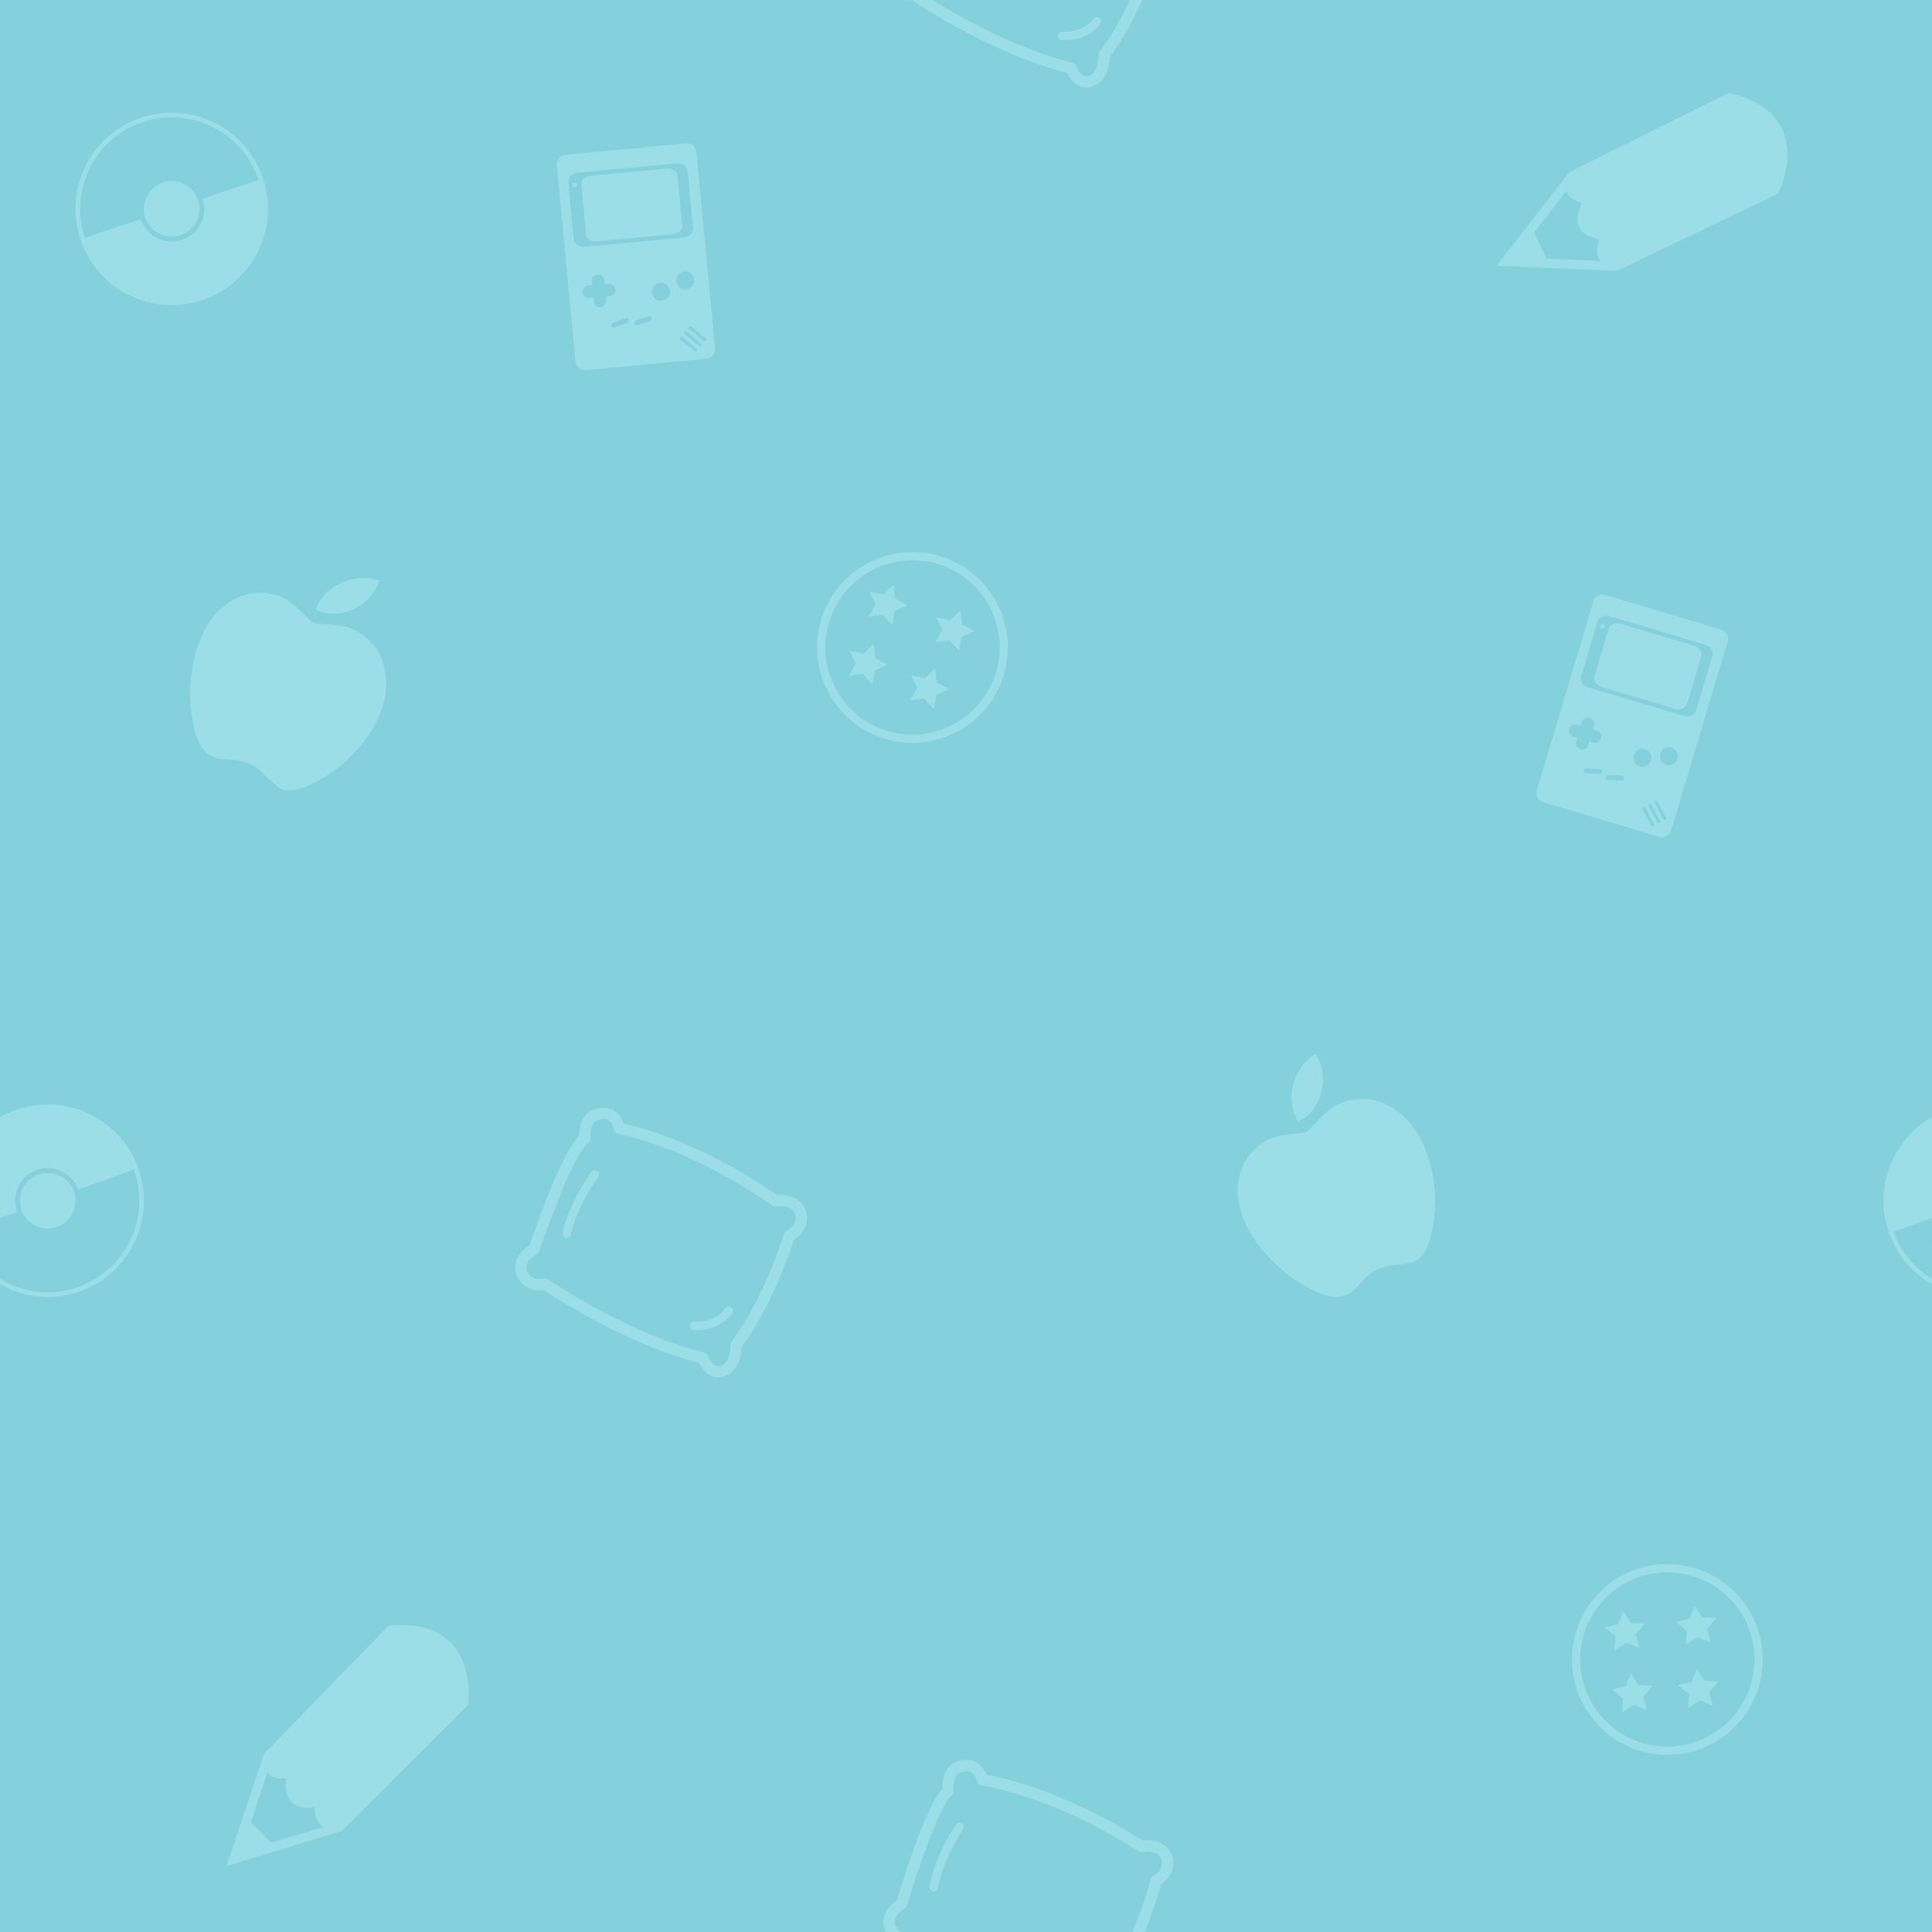 <?xml version="1.0" encoding="utf-8"?>
<!-- Generator: Adobe Illustrator 16.0.4, SVG Export Plug-In . SVG Version: 6.00 Build 0)  -->
<!DOCTYPE svg PUBLIC "-//W3C//DTD SVG 1.1//EN" "http://www.w3.org/Graphics/SVG/1.1/DTD/svg11.dtd">
<svg version="1.1" id="Layer_1" xmlns="http://www.w3.org/2000/svg" xmlns:xlink="http://www.w3.org/1999/xlink" x="0px" y="0px"
	 width="300px" height="300px" viewBox="0 0 300 300" enable-background="new 0 0 300 300" xml:space="preserve">
<g id="Layer_2">
	<rect fill="#84D1DD" width="300" height="300"/>
</g>
<g id="Layer_3" opacity="0.5">
	<circle fill="#B1ECF2" cx="7.408" cy="186.441" r="14.936"/>
	<path fill="#84D1DD" d="M-5.966,191.279c2.674,7.388,10.829,11.207,18.214,8.533c7.386-2.674,11.207-10.828,8.533-18.213
		L-5.966,191.279z"/>
	<circle fill="#84D1DD" cx="7.408" cy="186.44" r="5.062"/>
	<circle fill="#B1ECF2" cx="7.408" cy="186.44" r="4.316"/>
	<circle fill="#B1ECF2" cx="26.665" cy="32.44" r="14.936"/>
	<path fill="#84D1DD" d="M40.163,27.956c-2.477-7.455-10.528-11.489-17.982-9.012c-7.454,2.476-11.489,10.526-9.012,17.98
		L40.163,27.956z"/>
	<circle fill="#84D1DD" cx="26.665" cy="32.439" r="5.062"/>
	<circle fill="#B1ECF2" cx="26.665" cy="32.439" r="4.316"/>
</g>
<g id="Layer_4" opacity="0.5">
	<path fill="#B1ECF2" d="M299.995,199.409c-2.972-1.696-5.378-4.416-6.634-7.886c-2.512-6.938,0.433-14.522,6.635-18.056
		l-0.001,15.653v9.457V199.409z"/>
	<path fill="#84D1DD" d="M300,198.584c-2.669-1.625-4.822-4.136-5.969-7.303l5.966-2.159L300,198.584z"/>
</g>
<g id="Layer_5" opacity="0.5">
	<path fill="#B1ECF2" d="M111.022,54.054c0.079,0.833-0.494,1.569-1.278,1.643l-18.821,1.781c-0.785,0.074-1.484-0.541-1.563-1.374
		l-2.878-30.417c-0.079-0.833,0.493-1.569,1.278-1.643l18.821-1.781c0.784-0.074,1.484,0.542,1.563,1.374L111.022,54.054z"/>
	<path fill="#84D1DD" d="M107.623,35.37c0.07,0.748-0.549,1.418-1.385,1.498l-15.514,1.468c-0.836,0.079-1.57-0.464-1.641-1.211
		l-0.833-8.8c-0.071-0.748,0.548-1.418,1.385-1.497l15.514-1.468c0.836-0.079,1.57,0.462,1.641,1.21L107.623,35.37z"/>
	<circle fill="#B1ECF2" cx="89.236" cy="28.724" r="0.362"/>
	<path fill="#B1ECF2" d="M105.937,34.993c0.064,0.678-0.613,1.296-1.513,1.381l-11.673,1.104c-0.899,0.085-1.681-0.395-1.745-1.073
		l-0.732-7.737c-0.064-0.678,0.613-1.296,1.512-1.381l11.673-1.104c0.899-0.085,1.681,0.396,1.745,1.073L105.937,34.993z"/>
	<path fill="#84D1DD" d="M94.119,46.679c0.05,0.529-0.339,0.999-0.869,1.049l0,0c-0.53,0.05-1-0.338-1.049-0.868l-0.303-3.197
		c-0.05-0.529,0.338-1,0.868-1.049l0,0c0.53-0.05,1,0.338,1.05,0.868L94.119,46.679z"/>
	<path fill="#84D1DD" d="M91.5,46.282c-0.53,0.05-1-0.339-1.049-0.868l0,0c-0.05-0.53,0.338-1,0.868-1.05l3.197-0.302
		c0.53-0.05,1,0.338,1.05,0.868l0,0c0.05,0.529-0.339,1-0.869,1.05L91.5,46.282z"/>
	<circle fill="#84D1DD" cx="102.644" cy="45.305" r="1.402"/>
	<circle fill="#84D1DD" cx="106.385" cy="43.535" r="1.402"/>
	<path fill="#84D1DD" d="M108.19,54.176c0.105,0.087,0.123,0.24,0.038,0.342l0,0c-0.083,0.101-0.237,0.113-0.344,0.026l-2.228-1.843
		c-0.105-0.087-0.123-0.241-0.039-0.342l0,0c0.084-0.102,0.237-0.114,0.344-0.026L108.19,54.176z"/>
	<path fill="#84D1DD" d="M108.871,53.353c0.105,0.087,0.123,0.241,0.038,0.342l0,0c-0.083,0.102-0.237,0.113-0.343,0.025
		l-2.229-1.843c-0.105-0.087-0.123-0.24-0.038-0.342l0,0c0.083-0.101,0.237-0.113,0.343-0.025L108.871,53.353z"/>
	<path fill="#84D1DD" d="M109.551,52.53c0.105,0.087,0.123,0.241,0.039,0.342l0,0c-0.083,0.101-0.238,0.113-0.343,0.025
		l-2.229-1.843c-0.105-0.087-0.123-0.24-0.04-0.342l0,0c0.085-0.102,0.239-0.114,0.344-0.026L109.551,52.53z"/>
	<path fill="#84D1DD" d="M94.931,50.603c0.07,0.199,0.289,0.304,0.488,0.234l1.987-0.699c0.2-0.07,0.305-0.288,0.233-0.487l0,0
		c-0.07-0.2-0.289-0.304-0.487-0.234l-1.987,0.699C94.965,50.185,94.861,50.404,94.931,50.603L94.931,50.603z"/>
	<path fill="#84D1DD" d="M98.507,50.265c0.07,0.199,0.289,0.304,0.488,0.234l1.987-0.699c0.199-0.07,0.303-0.288,0.233-0.487l0,0
		c-0.071-0.199-0.289-0.304-0.488-0.234l-1.986,0.699C98.542,49.847,98.438,50.065,98.507,50.265L98.507,50.265z"/>
	<path fill="#B1ECF2" d="M259.504,128.916c-0.24,0.803-1.047,1.27-1.801,1.044l-18.113-5.417c-0.755-0.226-1.173-1.058-0.934-1.861
		l8.755-29.271c0.239-0.802,1.046-1.269,1.801-1.043l18.113,5.417c0.754,0.226,1.172,1.059,0.933,1.86L259.504,128.916z"/>
	<path fill="#84D1DD" d="M263.368,110.323c-0.216,0.719-1.041,1.108-1.847,0.868l-14.931-4.465c-0.805-0.241-1.28-1.019-1.063-1.739
		l2.531-8.469c0.217-0.72,1.041-1.108,1.846-0.868l14.931,4.465c0.806,0.24,1.281,1.018,1.065,1.738L263.368,110.323z"/>
	<circle fill="#B1ECF2" cx="248.822" cy="97.26" r="0.362"/>
	<path fill="#B1ECF2" d="M261.947,109.341c-0.195,0.653-1.055,0.971-1.92,0.712l-11.234-3.36c-0.865-0.259-1.409-0.997-1.214-1.649
		l2.228-7.446c0.194-0.652,1.055-0.971,1.92-0.712l11.234,3.36c0.865,0.259,1.408,0.997,1.214,1.649L261.947,109.341z"/>
	<path fill="#84D1DD" d="M246.605,115.734c-0.151,0.509-0.688,0.799-1.199,0.646l0,0c-0.51-0.152-0.799-0.689-0.646-1.199
		l0.922-3.077c0.15-0.509,0.688-0.799,1.196-0.646l0,0c0.511,0.152,0.802,0.689,0.646,1.199L246.605,115.734z"/>
	<path fill="#84D1DD" d="M244.329,114.383c-0.511-0.152-0.8-0.689-0.646-1.199l0,0c0.15-0.51,0.688-0.799,1.196-0.647l3.076,0.92
		c0.51,0.152,0.8,0.689,0.646,1.199l0,0c-0.15,0.509-0.688,0.799-1.199,0.646L244.329,114.383z"/>
	<circle fill="#84D1DD" cx="255.023" cy="117.663" r="1.402"/>
	<circle fill="#84D1DD" cx="259.154" cy="117.426" r="1.402"/>
	<path fill="#84D1DD" d="M256.833,127.967c0.065,0.119,0.022,0.268-0.093,0.331l0,0c-0.115,0.062-0.264,0.015-0.328-0.104
		l-1.373-2.545c-0.064-0.121-0.023-0.27,0.092-0.332l0,0c0.117-0.062,0.264-0.016,0.329,0.105L256.833,127.967z"/>
	<path fill="#84D1DD" d="M257.771,127.459c0.064,0.12,0.022,0.27-0.093,0.331l0,0c-0.114,0.062-0.264,0.017-0.327-0.104
		l-1.373-2.544c-0.064-0.121-0.023-0.269,0.094-0.332l0,0c0.115-0.062,0.263-0.016,0.326,0.105L257.771,127.459z"/>
	<path fill="#84D1DD" d="M258.712,126.952c0.065,0.12,0.022,0.269-0.093,0.331l0,0c-0.115,0.062-0.264,0.016-0.327-0.105
		l-1.374-2.544c-0.064-0.121-0.023-0.269,0.093-0.332l0,0c0.116-0.062,0.265-0.016,0.328,0.105L258.712,126.952z"/>
	<path fill="#84D1DD" d="M245.885,119.676c-0.01,0.211,0.154,0.39,0.365,0.4l2.104,0.098c0.211,0.009,0.393-0.153,0.399-0.364l0,0
		c0.011-0.211-0.153-0.39-0.362-0.4l-2.104-0.098C246.074,119.302,245.896,119.465,245.885,119.676L245.885,119.676z"/>
	<path fill="#84D1DD" d="M249.327,120.706c-0.011,0.211,0.153,0.39,0.364,0.4l2.104,0.098c0.211,0.01,0.391-0.153,0.398-0.364l0,0
		c0.01-0.211-0.152-0.39-0.363-0.4l-2.104-0.098C249.518,120.332,249.337,120.494,249.327,120.706L249.327,120.706z"/>
</g>
<g id="Layer_7" opacity="0.5">
	<g>
		<path fill="#B1ECF2" d="M154,308.195c-4.029-1.733-8.145-3.854-12.241-6.299c-0.522,0.09-1.467,0.158-2.412-0.248
			c-0.799-0.344-1.414-0.944-1.826-1.785c-0.748-1.526-0.168-2.881,0.664-3.836c0.349-0.399,0.741-0.729,1.1-0.973
			c0.303-1.011,1.298-4.283,2.516-7.693c2.439-6.838,3.84-8.851,4.536-9.557c-0.065-1.4,0.298-3.47,2.026-4.156
			c1.141-0.453,2.147-0.498,2.995-0.135c0.812,0.351,1.432,1.053,1.846,2.092c1.512,0.256,6.068,1.188,12.451,3.938
			c3.957,1.703,7.912,3.809,11.76,6.254c0.562-0.07,1.654-0.124,2.684,0.316c0.857,0.369,1.496,1.025,1.844,1.896
			c0.852,2.142-0.574,3.839-1.662,4.606c-0.498,1.806-3.004,10.381-7.486,16.979c0.016,0.956-0.146,3.693-2.416,4.599
			c-0.748,0.297-1.504,0.3-2.188,0.005c-0.984-0.424-1.588-1.353-1.881-1.924C164.908,311.999,160.514,310.999,154,308.195z
			 M142.255,300.18c0.035,0.016,0.068,0.032,0.102,0.053c4.127,2.48,8.275,4.625,12.331,6.369c7.582,3.266,12.309,4.033,12.354,4.04
			c0.312,0.051,0.572,0.265,0.681,0.561c0.112,0.298,0.543,1.14,1.151,1.399c0.262,0.113,0.535,0.106,0.856-0.021
			c1.508-0.602,1.315-3.137,1.313-3.162c-0.017-0.2,0.037-0.402,0.151-0.567c4.859-7.025,7.462-16.897,7.486-16.997
			c0.06-0.227,0.205-0.416,0.403-0.533c0.074-0.043,1.854-1.117,1.238-2.663c-0.179-0.446-0.479-0.755-0.921-0.944
			c-0.883-0.381-1.983-0.154-1.995-0.152c-0.226,0.049-0.462,0.008-0.656-0.117c-3.854-2.473-7.817-4.594-11.787-6.301
			c-7.478-3.22-12.473-3.888-12.522-3.894c-0.338-0.044-0.621-0.283-0.721-0.608c-0.248-0.817-0.603-1.332-1.053-1.524
			c-0.409-0.179-0.969-0.125-1.665,0.151c-0.973,0.388-0.98,2.195-0.906,2.799c0.037,0.311-0.093,0.617-0.341,0.805
			c-1.801,1.35-5.188,11.141-6.901,16.993c-0.017,0.06-0.04,0.114-0.068,0.168c-0.076,0.144-0.191,0.262-0.334,0.343
			c-0.084,0.049-2.102,1.247-1.375,2.729c0.229,0.465,0.54,0.776,0.955,0.955c0.764,0.328,1.623,0.09,1.631,0.088
			C141.861,300.087,142.071,300.102,142.255,300.18z"/>
	</g>
	<g>
		<path fill="#B1ECF2" d="M144.72,293.623c-0.274-0.118-0.439-0.414-0.382-0.719c0.927-4.943,4.006-9.43,4.136-9.618
			c0.205-0.294,0.61-0.367,0.906-0.164c0.296,0.205,0.369,0.61,0.164,0.905c-0.029,0.045-3.052,4.453-3.926,9.117
			c-0.067,0.354-0.408,0.584-0.762,0.521C144.81,293.654,144.763,293.643,144.72,293.623z"/>
	</g>
	<g>
		<path fill="#B1ECF2" d="M165.055,307.159c-0.23-0.104-0.396-0.336-0.393-0.606c0.004-0.357,0.299-0.646,0.658-0.643
			c3.355,0.043,4.649-2.098,4.703-2.188c0.18-0.311,0.576-0.414,0.887-0.236c0.311,0.179,0.42,0.572,0.242,0.884
			c-0.066,0.118-1.695,2.896-5.852,2.842C165.217,307.211,165.131,307.191,165.055,307.159z"/>
	</g>
	<g>
		<path fill="#B1ECF2" d="M96.415,207.076c-3.959-1.885-7.992-4.158-11.991-6.762c-0.526,0.068-1.473,0.104-2.401-0.342
			c-0.785-0.373-1.376-0.996-1.757-1.853c-0.977-2.203,0.701-3.963,1.947-4.736c0.34-0.998,1.46-4.229,2.807-7.594
			c2.699-6.739,4.176-8.696,4.898-9.376c-0.012-1.402,0.43-3.454,2.184-4.075c1.158-0.409,2.165-0.416,2.998-0.021
			c0.797,0.38,1.389,1.104,1.763,2.16c1.5,0.312,6.021,1.42,12.292,4.41c3.891,1.854,7.762,4.105,11.512,6.697
			c0.567-0.049,1.66-0.061,2.666,0.419c0.846,0.403,1.458,1.083,1.771,1.966c0.769,2.172-0.72,3.812-1.837,4.538
			c-0.567,1.786-3.399,10.259-8.129,16.681c-0.02,0.957-0.289,3.687-2.589,4.502c-0.759,0.27-1.515,0.24-2.187-0.08
			c-0.968-0.459-1.536-1.408-1.807-1.993C107.171,211.295,102.817,210.127,96.415,207.076z M84.987,198.619
			c0.033,0.016,0.065,0.033,0.099,0.056c4.029,2.638,8.092,4.938,12.077,6.836c7.452,3.552,12.145,4.5,12.191,4.509
			c0.31,0.062,0.561,0.285,0.658,0.584c0.102,0.304,0.498,1.16,1.096,1.444c0.257,0.124,0.531,0.127,0.859,0.011
			c1.529-0.543,1.436-3.084,1.435-3.11c-0.007-0.199,0.053-0.398,0.173-0.56c5.125-6.838,8.101-16.604,8.129-16.701
			c0.068-0.224,0.221-0.407,0.426-0.519c0.074-0.04,1.894-1.045,1.338-2.614c-0.16-0.451-0.449-0.771-0.882-0.979
			c-0.869-0.414-1.979-0.229-1.989-0.229c-0.228,0.041-0.461-0.01-0.652-0.143c-3.755-2.618-7.637-4.889-11.538-6.747
			c-7.348-3.502-12.316-4.358-12.365-4.367c-0.337-0.058-0.611-0.308-0.698-0.638c-0.216-0.826-0.551-1.354-0.994-1.564
			c-0.402-0.19-0.962-0.16-1.669,0.09c-0.986,0.351-1.064,2.156-1.013,2.763c0.025,0.312-0.117,0.612-0.371,0.789
			c-1.851,1.28-5.61,10.935-7.546,16.719c-0.07,0.215-0.222,0.392-0.421,0.494c-0.085,0.047-2.148,1.166-1.478,2.676
			c0.21,0.474,0.51,0.798,0.917,0.99c0.75,0.356,1.618,0.151,1.627,0.149C84.595,198.512,84.804,198.533,84.987,198.619z"/>
	</g>
	<g>
		<path fill="#B1ECF2" d="M87.699,192.16c-0.27-0.129-0.423-0.43-0.354-0.73c1.115-4.906,4.364-9.271,4.5-9.453
			c0.216-0.287,0.624-0.346,0.911-0.131c0.289,0.217,0.346,0.624,0.131,0.912c-0.032,0.043-3.221,4.331-4.272,8.96
			c-0.081,0.351-0.43,0.569-0.781,0.491C87.787,192.197,87.742,192.182,87.699,192.16z"/>
	</g>
	<g>
		<path fill="#B1ECF2" d="M107.501,206.464c-0.229-0.11-0.385-0.351-0.369-0.62c0.018-0.359,0.324-0.635,0.682-0.617
			c3.353,0.172,4.727-1.918,4.784-2.006c0.191-0.302,0.592-0.393,0.895-0.203c0.302,0.19,0.397,0.588,0.208,0.894
			c-0.072,0.114-1.805,2.828-5.954,2.616C107.66,206.521,107.576,206.499,107.501,206.464z"/>
	</g>
	<g>
		<path fill="#B1ECF2" d="M153.576,6.785c-3.96-1.886-7.992-4.159-11.991-6.762c-0.526,0.069-1.473,0.103-2.401-0.341
			c-0.785-0.374-1.376-0.997-1.757-1.853c-0.977-2.203,0.701-3.962,1.947-4.736c0.34-0.998,1.46-4.231,2.807-7.594
			c2.699-6.739,4.176-8.696,4.898-9.376c-0.012-1.402,0.43-3.454,2.184-4.075c1.158-0.41,2.165-0.416,2.999-0.02
			c0.797,0.38,1.389,1.105,1.762,2.16c1.502,0.313,6.021,1.421,12.293,4.41c3.892,1.854,7.763,4.106,11.513,6.698
			c0.565-0.049,1.66-0.061,2.666,0.419c0.846,0.403,1.459,1.083,1.771,1.966c0.771,2.171-0.721,3.812-1.838,4.538
			c-0.566,1.786-3.398,10.259-8.13,16.681c-0.021,0.956-0.288,3.685-2.589,4.501c-0.759,0.269-1.516,0.241-2.188-0.079
			c-0.967-0.46-1.535-1.41-1.808-1.994C164.331,11.002,159.979,9.834,153.576,6.785z M142.147-1.673
			c0.033,0.016,0.065,0.034,0.099,0.056c4.029,2.637,8.092,4.938,12.077,6.836c7.452,3.552,12.145,4.5,12.19,4.509
			c0.311,0.061,0.562,0.284,0.657,0.584c0.103,0.303,0.498,1.16,1.097,1.444c0.258,0.124,0.53,0.127,0.858,0.01
			c1.528-0.542,1.437-3.084,1.437-3.11c-0.008-0.2,0.054-0.399,0.172-0.56c5.125-6.837,8.103-16.603,8.131-16.7
			c0.066-0.224,0.222-0.408,0.427-0.519c0.074-0.04,1.894-1.045,1.338-2.614c-0.159-0.452-0.448-0.771-0.883-0.979
			c-0.869-0.413-1.979-0.229-1.988-0.229c-0.229,0.042-0.461-0.009-0.651-0.142c-3.756-2.618-7.637-4.889-11.537-6.747
			c-7.348-3.502-12.315-4.359-12.364-4.367c-0.337-0.058-0.611-0.308-0.697-0.637c-0.217-0.827-0.552-1.354-0.993-1.565
			c-0.402-0.192-0.964-0.161-1.671,0.089c-0.986,0.35-1.062,2.157-1.012,2.763c0.024,0.311-0.117,0.613-0.371,0.789
			c-1.852,1.28-5.611,10.934-7.546,16.718c-0.07,0.215-0.222,0.392-0.421,0.495c-0.085,0.046-2.148,1.165-1.478,2.675
			c0.21,0.473,0.51,0.798,0.917,0.99c0.75,0.358,1.618,0.153,1.627,0.15C141.755-1.781,141.965-1.759,142.147-1.673z"/>
	</g>
	<g>
		<path fill="#B1ECF2" d="M144.859-8.132c-0.27-0.128-0.423-0.43-0.354-0.731c1.115-4.905,4.364-9.27,4.5-9.453
			c0.216-0.286,0.624-0.345,0.911-0.13c0.289,0.216,0.346,0.624,0.131,0.912c-0.031,0.043-3.221,4.331-4.272,8.96
			c-0.081,0.35-0.43,0.569-0.781,0.491C144.948-8.095,144.902-8.112,144.859-8.132z"/>
	</g>
	<g>
		<path fill="#B1ECF2" d="M164.663,6.171c-0.229-0.11-0.386-0.351-0.369-0.62c0.019-0.359,0.324-0.635,0.683-0.618
			c3.354,0.172,4.728-1.917,4.782-2.006c0.191-0.301,0.593-0.392,0.896-0.202c0.304,0.19,0.397,0.588,0.209,0.892
			c-0.071,0.116-1.805,2.829-5.952,2.617C164.82,6.229,164.736,6.207,164.663,6.171z"/>
	</g>
</g>
<g id="Layer_8" opacity="0.5">
	<g>
		<path fill="#B1ECF2" d="M35.173,289.754l5.833-17.434l19.29-19.832l0.256-0.027c4.324-0.455,7.607,0.541,9.713,2.934
			c3.131,3.554,2.496,8.861,2.467,9.088l-0.03,0.242l-19.651,19.592l-0.17,0.051L35.173,289.754z M42.253,273.082L37.4,287.588
			l14.894-4.531l19.046-18.988c0.076-1.008,0.216-5.061-2.149-7.737c-1.748-1.979-4.521-2.815-8.234-2.476L42.253,273.082z"/>
	</g>
	<polygon fill="#B1ECF2" points="38.391,282.389 42.701,286.721 36.287,288.67 	"/>
	<path fill="#B1ECF2" d="M41.569,272.287c0,0-1.779,4.215,2.91,3.857c0,0-1.129,5.344,4.393,4.453c0,0-0.313,4.338,3.8,3.086
		l18.997-19.648c0,0,1.365-11.873-10.864-10.391L41.569,272.287z"/>
	<g>
		<path fill="#B1ECF2" d="M232.391,41.263l11.278-14.516l24.771-12.321l0.25,0.059c4.231,1.003,7,3.029,8.193,5.984
			c1.776,4.391-0.581,9.19-0.684,9.392l-0.108,0.218l-25.032,11.975l-0.178-0.008L232.391,41.263z M244.594,27.878l-9.385,12.079
			l15.555,0.658l24.262-11.604c0.404-0.926,1.88-4.702,0.535-8.014c-0.992-2.447-3.332-4.155-6.949-5.063L244.594,27.878z"/>
	</g>
	<polygon fill="#B1ECF2" points="237.865,35.377 240.497,40.894 233.799,40.609 	"/>
	<path fill="#B1ECF2" d="M244.212,26.901c0,0-3.075,3.388,1.468,4.605c0,0-2.836,4.667,2.67,5.656c0,0-1.732,3.99,2.562,4.171
		l24.436-12.247c0,0,5.223-10.75-6.81-13.401L244.212,26.901z"/>
</g>
<g id="Layer_9" opacity="0.5">
	<g>
		<path fill="#B1ECF2" d="M258.904,272.491c-8.168,0-14.812-6.644-14.812-14.812c0-8.165,6.645-14.811,14.812-14.811
			c8.166,0,14.811,6.646,14.811,14.811C273.715,265.848,267.07,272.491,258.904,272.491z M258.904,244.141
			c-7.467,0-13.541,6.073-13.541,13.539c0,7.469,6.074,13.543,13.541,13.543s13.541-6.074,13.541-13.543
			C272.445,250.214,266.371,244.141,258.904,244.141z"/>
	</g>
	<polygon fill="#B1ECF2" points="254.555,255.895 252.525,255.064 250.691,256.264 250.855,254.079 249.146,252.705 
		251.275,252.186 252.055,250.139 253.207,252.001 255.396,252.107 253.979,253.779 	"/>
	<polygon fill="#B1ECF2" points="255.738,265.542 253.711,264.712 251.878,265.912 252.04,263.727 250.333,262.354 252.461,261.834 
		253.238,259.785 254.393,261.648 256.58,261.756 255.164,263.428 	"/>
	<polygon fill="#B1ECF2" points="265.641,255.048 263.611,254.218 261.779,255.417 261.941,253.232 260.234,251.859 
		262.363,251.339 263.143,249.291 264.294,251.154 266.482,251.262 265.066,252.934 	"/>
	<polygon fill="#B1ECF2" points="265.979,264.865 263.951,264.035 262.118,265.234 262.281,263.05 260.573,261.677 262.702,261.156 
		263.48,259.107 264.632,260.973 266.82,261.079 265.404,262.751 	"/>
	<g>
		<path fill="#B1ECF2" d="M135.323,113.905c-7.373-3.512-10.515-12.367-7.003-19.741c3.512-7.373,12.368-10.513,19.741-7.001
			c7.373,3.512,10.514,12.367,7.001,19.74C151.551,114.276,142.695,117.417,135.323,113.905z M147.516,88.309
			c-6.741-3.211-14.838-0.339-18.049,6.401c-3.211,6.742-0.34,14.838,6.401,18.049c6.741,3.211,14.837,0.339,18.05-6.402
			C157.129,99.616,154.256,91.52,147.516,88.309z"/>
	</g>
	<polygon fill="#B1ECF2" points="138.532,97.05 137.06,95.429 134.887,95.723 135.975,93.821 135.023,91.846 137.17,92.292 
		138.752,90.778 138.991,92.956 140.922,93.994 138.924,94.894 	"/>
	<polygon fill="#B1ECF2" points="135.453,106.269 133.98,104.648 131.809,104.944 132.896,103.04 131.944,101.067 134.088,101.512 
		135.672,99.997 135.912,102.175 137.842,103.213 135.844,104.114 	"/>
	<polygon fill="#B1ECF2" points="148.906,101.053 147.432,99.432 145.262,99.726 146.348,97.824 145.397,95.85 147.543,96.296 
		149.127,94.781 149.365,96.959 151.295,97.997 149.297,98.898 	"/>
	<polygon fill="#B1ECF2" points="144.99,110.063 143.516,108.441 141.344,108.736 142.432,106.833 141.48,104.859 143.627,105.304 
		145.211,103.792 145.448,105.968 147.379,107.007 145.379,107.906 	"/>
</g>
<g id="Layer_10" opacity="0.5">
	<g>
		<g>
			<g id="TxByMw_1_">
				<g>
					<path fill="#B1ECF2" d="M209.404,200.682c-0.254,0.125-0.508,0.252-0.76,0.377c-0.276,0.045-0.555,0.105-0.834,0.131
						c-0.992,0.095-1.932-0.159-2.834-0.528c-2.311-0.944-4.438-2.207-6.313-3.856c-2.138-1.879-3.927-4.039-5.168-6.621
						c-0.894-1.855-1.409-3.808-1.282-5.875c0.155-2.562,1.194-4.705,3.188-6.354c0.793-0.653,1.666-1.19,2.693-1.371
						c1.027-0.178,2.066-0.301,3.104-0.418c0.899-0.103,1.745-0.272,2.375-1.017c0.413-0.487,0.87-0.938,1.312-1.403
						c0.723-0.763,1.465-1.504,2.4-2.002c1.811-0.964,3.727-1.353,5.767-0.992c0.841,0.147,1.632,0.442,2.382,0.877
						c-0.037,0.072-0.063,0.133-0.098,0.188c-0.424,0.763-0.734,1.564-0.93,2.416c-0.514,2.259-0.059,4.318,1.26,6.203
						c0.92,1.314,2.141,2.238,3.65,2.777c0.924,0.33,1.877,0.486,2.854,0.479c0.198-0.002,0.312,0.035,0.327,0.269
						c0.022,0.394,0.087,0.785,0.119,1.181c0.137,1.682,0.024,3.352-0.255,5.012c-0.2,1.189-0.407,2.375-0.946,3.477
						c-0.47,0.959-1.16,1.68-2.151,2.105c-0.812,0.352-1.666,0.471-2.539,0.49c-1.84,0.047-3.443,0.67-4.777,1.944
						c-0.332,0.317-0.608,0.695-0.938,1.021C210.489,199.697,209.941,200.184,209.404,200.682z"/>
					<path fill="#B1ECF2" d="M204.034,163.793c-0.039,0.037-0.072,0.084-0.117,0.115c-0.94,0.648-1.678,1.49-2.244,2.471
						c-1.098,1.896-1.36,3.928-0.838,6.053c0.146,0.596,0.397,1.15,0.753,1.663c1.475-0.62,2.432-1.73,3.075-3.122
						c0.866-1.873,0.972-3.818,0.351-5.785c-0.168-0.528-0.479-1.016-0.726-1.521"/>
					<path fill="#B1ECF2" d="M204.288,163.666c0.246,0.506,0.558,0.99,0.726,1.521c0.621,1.965,0.52,3.912-0.351,5.785
						c-0.646,1.389-1.603,2.5-3.075,3.121c-0.354-0.512-0.605-1.068-0.753-1.662c-0.522-2.125-0.26-4.154,0.838-6.053
						c0.565-0.98,1.304-1.822,2.244-2.473c0.045-0.031,0.078-0.076,0.117-0.115C204.12,163.75,204.204,163.707,204.288,163.666z"/>
				</g>
			</g>
		</g>
		<path fill="#B1ECF2" d="M219.368,196.01c0.254-0.126,0.506-0.251,0.761-0.377c0.204-0.193,0.42-0.376,0.61-0.583
			c0.676-0.733,1.043-1.634,1.297-2.573c0.647-2.412,0.937-4.867,0.763-7.36c-0.197-2.839-0.828-5.57-2.13-8.125
			c-0.935-1.836-2.172-3.429-3.896-4.584c-2.129-1.429-4.465-1.902-6.981-1.315c-1.004,0.233-1.959,0.602-2.728,1.311
			c-0.765,0.711-1.494,1.463-2.215,2.217c-0.627,0.65-1.274,1.223-2.248,1.271c-0.64,0.031-1.272,0.123-1.912,0.191
			c-1.041,0.111-2.084,0.252-3.047,0.693c-1.863,0.854-3.336,2.143-4.287,3.981c-0.392,0.759-0.636,1.566-0.746,2.425
			c0.08,0.016,0.146,0.028,0.209,0.038c0.861,0.125,1.691,0.363,2.484,0.728c2.104,0.963,3.469,2.574,4.167,4.766
			c0.489,1.527,0.483,3.059-0.004,4.587c-0.297,0.935-0.752,1.786-1.353,2.562c-0.121,0.156-0.162,0.269,0.015,0.421
			c0.299,0.258,0.571,0.547,0.864,0.812c1.256,1.129,2.648,2.053,4.141,2.838c1.066,0.562,2.137,1.114,3.338,1.354
			c1.047,0.209,2.04,0.094,2.98-0.435c0.771-0.436,1.383-1.041,1.929-1.723c1.153-1.436,2.622-2.331,4.444-2.619
			c0.455-0.07,0.924-0.062,1.379-0.128C217.93,196.271,218.646,196.134,219.368,196.01z"/>
	</g>
	<g>
		<g>
			<g id="TxByMw_2_">
				<g>
					<path fill="#B1ECF2" d="M33.296,117.42c-0.257-0.119-0.515-0.238-0.771-0.356c-0.209-0.188-0.431-0.364-0.625-0.566
						c-0.697-0.714-1.088-1.604-1.367-2.539c-0.715-2.391-1.067-4.839-0.962-7.336c0.12-2.843,0.678-5.592,1.907-8.18
						c0.885-1.86,2.079-3.487,3.769-4.687c2.09-1.485,4.413-2.024,6.946-1.507c1.007,0.207,1.974,0.549,2.759,1.236
						c0.784,0.689,1.533,1.42,2.275,2.153c0.644,0.636,1.309,1.188,2.282,1.211c0.639,0.015,1.277,0.089,1.916,0.14
						c1.046,0.083,2.09,0.196,3.065,0.612c1.887,0.804,3.392,2.052,4.393,3.865c0.413,0.748,0.68,1.548,0.813,2.403
						c-0.08,0.017-0.144,0.033-0.208,0.043c-0.859,0.148-1.68,0.411-2.464,0.795c-2.079,1.018-3.397,2.666-4.037,4.874
						c-0.448,1.542-0.4,3.071,0.129,4.586c0.322,0.927,0.799,1.765,1.419,2.522c0.127,0.154,0.17,0.265-0.002,0.422
						c-0.291,0.266-0.557,0.562-0.843,0.833c-1.223,1.162-2.592,2.124-4.061,2.949c-1.052,0.591-2.105,1.174-3.3,1.446
						c-1.042,0.237-2.036,0.15-2.992-0.354c-0.781-0.412-1.411-1.002-1.975-1.667c-1.191-1.403-2.684-2.26-4.514-2.498
						c-0.456-0.06-0.923-0.038-1.382-0.091C34.743,117.645,34.021,117.526,33.296,117.42z"/>
					<path fill="#B1ECF2" d="M58.637,90.081c-0.054-0.006-0.111-0.004-0.164-0.02c-1.096-0.324-2.213-0.369-3.333-0.195
						c-2.166,0.337-3.911,1.406-5.236,3.147c-0.372,0.486-0.646,1.033-0.822,1.63c1.409,0.757,2.875,0.805,4.361,0.434
						c2.003-0.5,3.583-1.642,4.723-3.359c0.308-0.463,0.49-1.01,0.729-1.519"/>
					<path fill="#B1ECF2" d="M58.895,90.199c-0.239,0.509-0.422,1.056-0.729,1.519c-1.14,1.718-2.72,2.859-4.723,3.359
						c-1.486,0.372-2.952,0.324-4.361-0.434c0.176-0.597,0.45-1.144,0.822-1.63c1.325-1.742,3.071-2.81,5.236-3.147
						c1.12-0.174,2.237-0.129,3.333,0.195c0.052,0.015,0.109,0.013,0.164,0.02C58.724,90.12,58.81,90.16,58.895,90.199z"/>
				</g>
			</g>
		</g>
		<path fill="#B1ECF2" d="M43.188,122.242c0.257,0.119,0.514,0.237,0.771,0.355c0.279,0.038,0.556,0.091,0.837,0.109
			c0.996,0.066,1.926-0.213,2.818-0.606c2.284-1.009,4.375-2.329,6.208-4.029c2.085-1.936,3.816-4.142,4.986-6.759
			c0.843-1.879,1.306-3.842,1.124-5.908c-0.226-2.554-1.323-4.671-3.36-6.262c-0.812-0.634-1.698-1.147-2.731-1.298
			c-1.033-0.149-2.075-0.246-3.115-0.334c-0.9-0.078-1.752-0.225-2.401-0.951c-0.426-0.477-0.896-0.914-1.35-1.367
			c-0.742-0.741-1.504-1.464-2.453-1.936c-1.835-0.916-3.762-1.251-5.792-0.837c-0.836,0.171-1.618,0.489-2.356,0.941
			c0.04,0.072,0.068,0.131,0.102,0.187c0.444,0.75,0.779,1.546,0.995,2.391c0.572,2.242,0.174,4.316-1.093,6.235
			c-0.881,1.34-2.076,2.296-3.572,2.877c-0.913,0.355-1.863,0.537-2.842,0.556c-0.199,0.003-0.312,0.042-0.319,0.275
			c-0.013,0.394-0.066,0.787-0.088,1.182c-0.09,1.685,0.066,3.35,0.391,5.003c0.231,1.185,0.473,2.364,1.04,3.45
			c0.496,0.945,1.208,1.646,2.209,2.047c0.821,0.328,1.678,0.423,2.55,0.421c1.841-0.003,3.461,0.577,4.831,1.815
			c0.34,0.309,0.627,0.68,0.964,0.992C42.079,121.287,42.639,121.759,43.188,122.242z"/>
	</g>
</g>
</svg>
